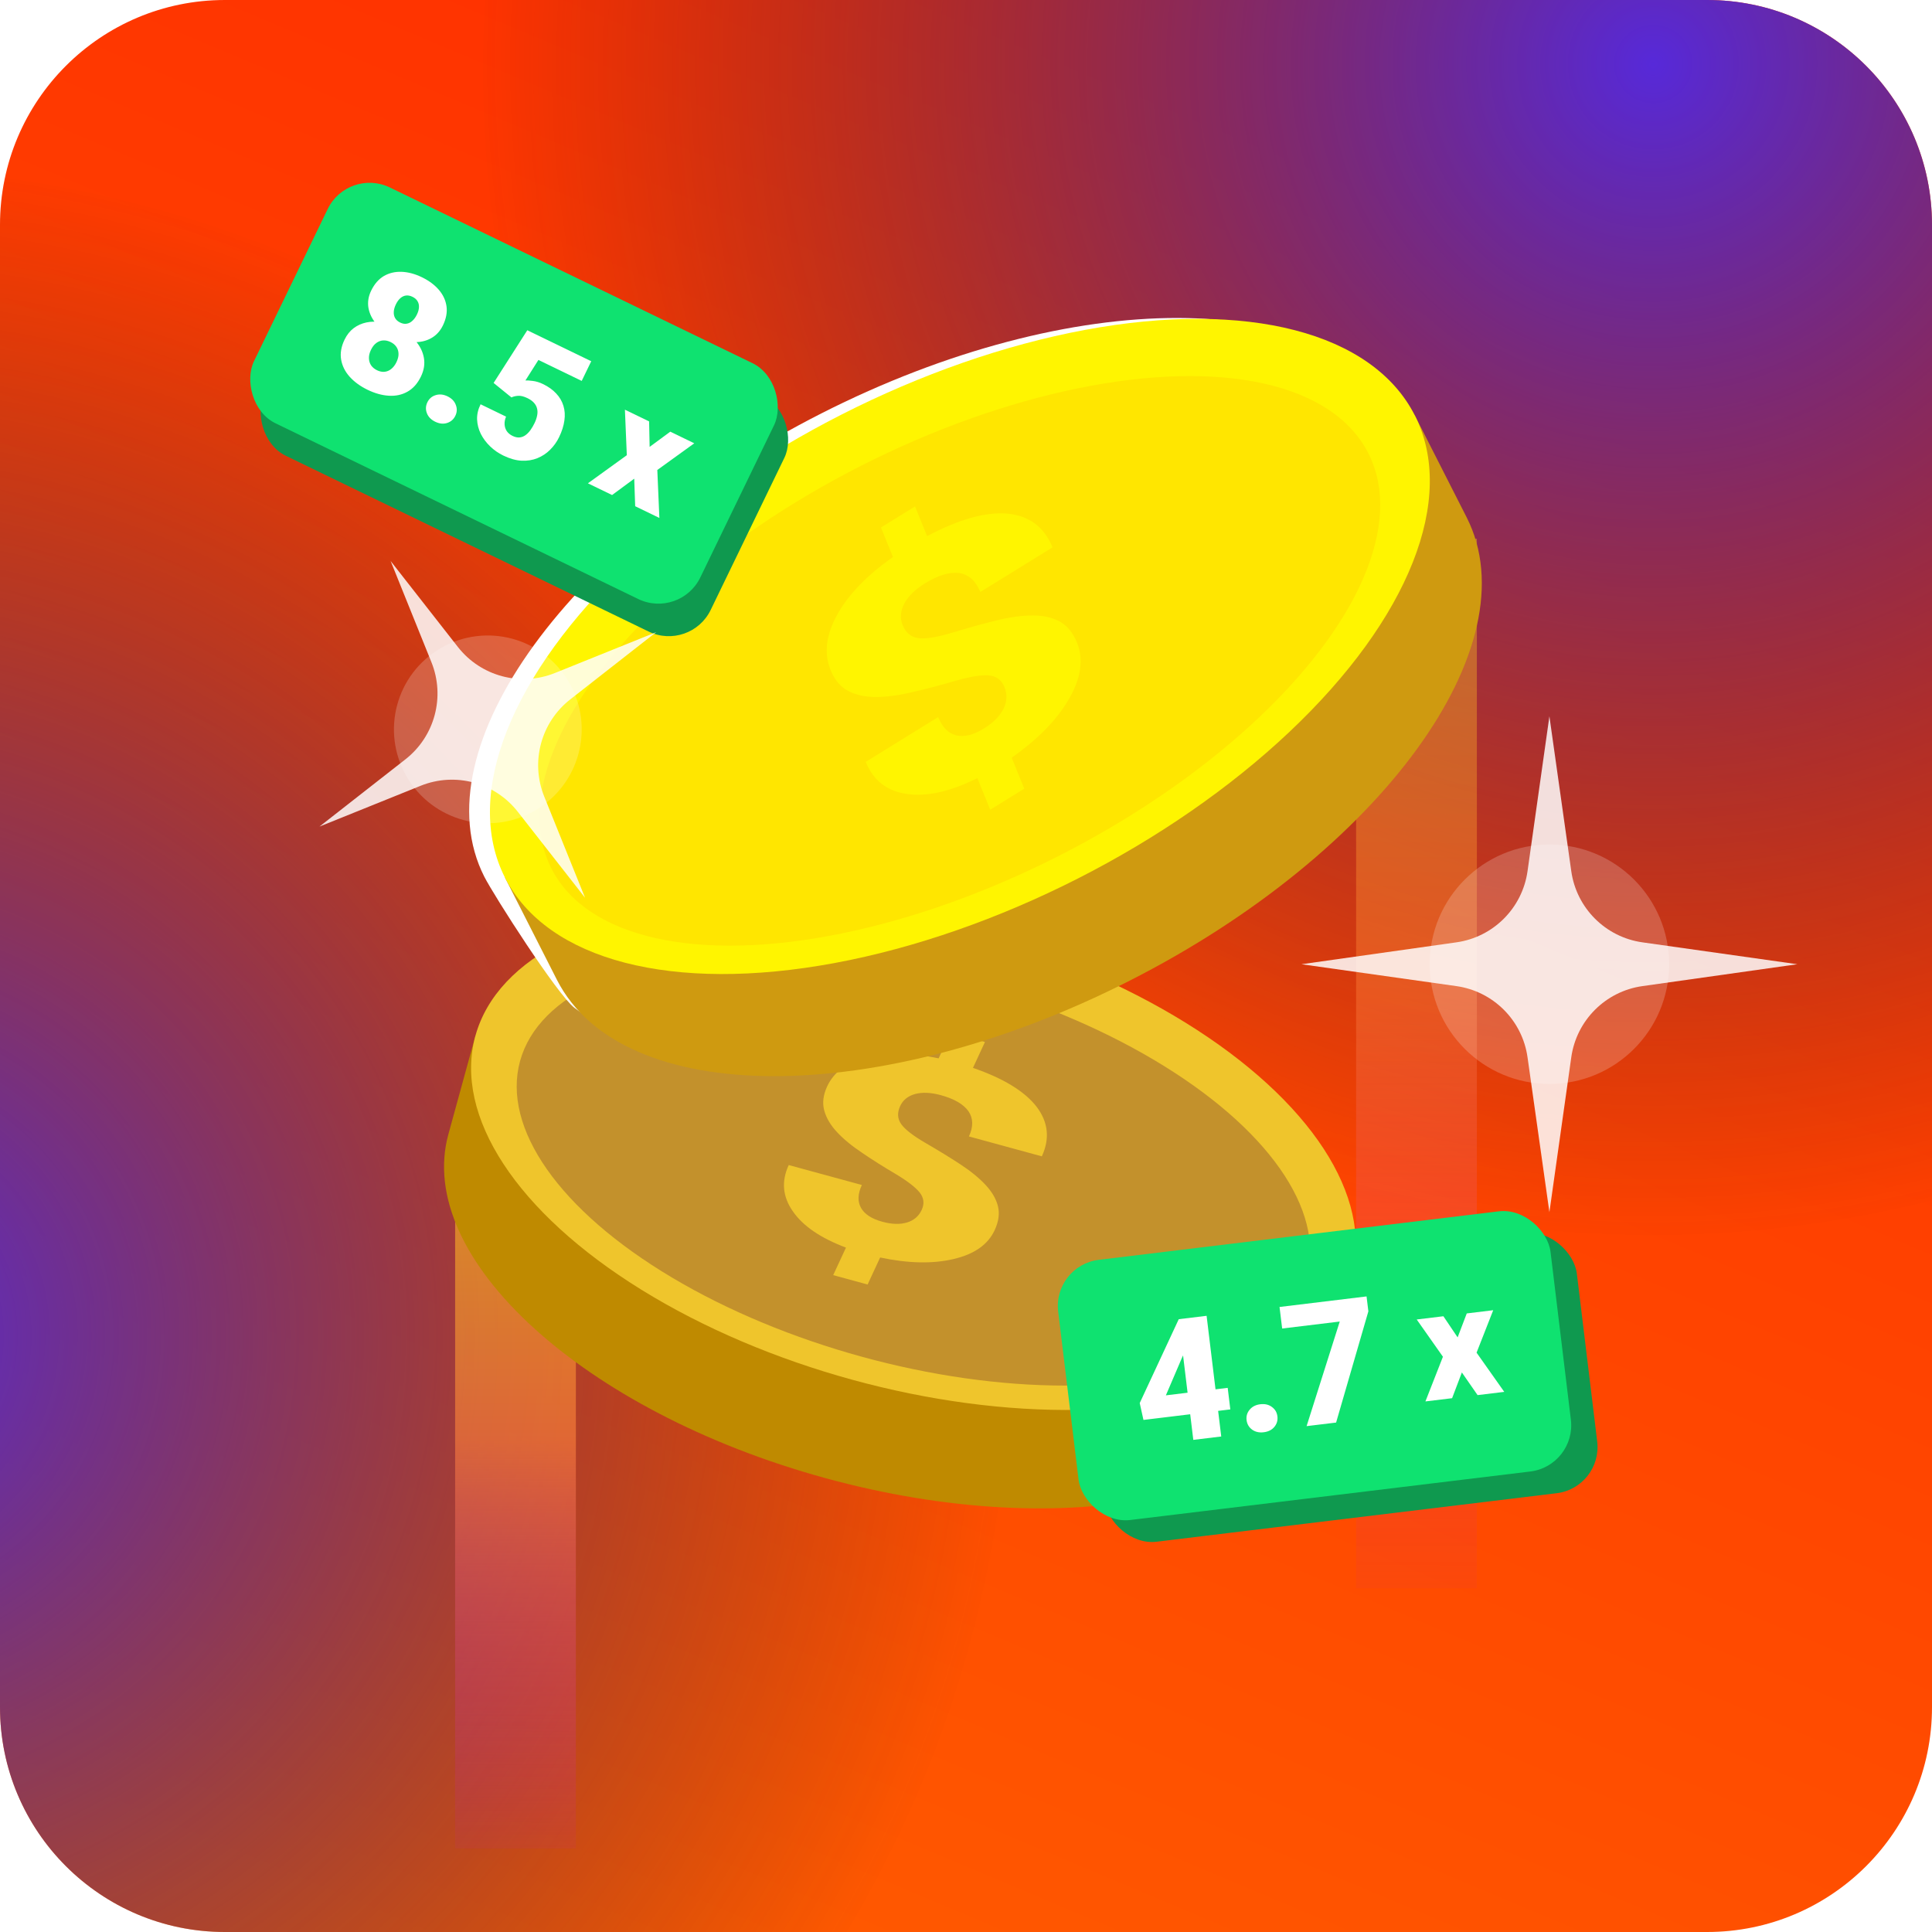<svg width="189" height="189" viewBox="0 0 189 189" fill="none" xmlns="http://www.w3.org/2000/svg">
<g clip-path="url(#clip0_3281_313692)">
<path d="M0 22C0 9.85 9.85 0 22 0H167C179.15 0 189 9.85 189 22V167C189 179.15 179.15 189 167 189H22C9.85 189 0 179.15 0 167V22Z" fill="url(#paint0_linear_3281_313692)"/>
<g style="mix-blend-mode:lighten">
<circle cx="161.287" cy="6.815" r="114.036" fill="url(#paint1_radial_3281_313692)"/>
</g>
<g style="mix-blend-mode:lighten">
<ellipse cx="-14.992" cy="130.392" rx="114.036" ry="114.036" fill="url(#paint2_radial_3281_313692)"/>
</g>
<rect opacity="0.4" x="132.664" y="52.702" width="11.812" height="102.678" fill="url(#paint3_linear_3281_313692)"/>
<rect opacity="0.6" x="44.524" y="109.947" width="11.812" height="70.875" fill="url(#paint4_linear_3281_313692)"/>
<path d="M129.577 134.486C126.263 146.562 104.389 151.087 80.72 144.592C57.05 138.098 40.549 123.043 43.862 110.967C44.591 108.313 46.503 101.346 46.503 101.346C46.503 101.346 74.252 95.793 92.719 100.861C109.974 105.595 132.217 124.865 132.217 124.865C132.217 124.865 130.475 131.213 129.577 134.486Z" fill="#BF8A00"/>
<ellipse cx="89.36" cy="113.106" rx="44.441" ry="22.674" transform="rotate(15.344 89.36 113.106)" fill="#EFC52C"/>
<g filter="url(#filter0_i_3281_313692)">
<ellipse cx="89.36" cy="113.105" rx="39.907" ry="19.046" transform="rotate(15.344 89.36 113.105)" fill="#C3912C"/>
</g>
<g filter="url(#filter1_d_3281_313692)">
<path d="M88.062 106.253C87.756 106.913 87.791 107.506 88.167 108.032C88.543 108.558 89.345 109.177 90.572 109.888C91.8 110.599 92.92 111.286 93.932 111.948C94.944 112.61 95.769 113.282 96.406 113.964C97.043 114.646 97.45 115.345 97.626 116.061C97.803 116.777 97.695 117.557 97.304 118.4C96.65 119.812 95.307 120.753 93.277 121.225C91.242 121.705 88.85 121.654 86.1 121.073L84.874 123.717L81.509 122.798L82.758 120.105C80.281 119.175 78.549 117.992 77.562 116.556C76.558 115.125 76.423 113.615 77.159 112.029L84.312 113.98C83.909 114.849 83.881 115.594 84.228 116.216C84.576 116.837 85.272 117.291 86.316 117.575C87.247 117.83 88.055 117.852 88.739 117.644C89.406 117.44 89.881 117.033 90.163 116.424C90.45 115.806 90.382 115.232 89.96 114.703C89.534 114.182 88.743 113.576 87.586 112.884C86.425 112.2 85.349 111.521 84.359 110.846C83.351 110.176 82.528 109.499 81.891 108.817C81.253 108.135 80.834 107.428 80.633 106.696C80.433 105.964 80.528 105.176 80.919 104.333C81.582 102.904 82.891 101.949 84.847 101.467C86.789 100.98 89.114 101.022 91.822 101.591L92.99 99.073L96.354 99.991L95.18 102.522C98.167 103.553 100.241 104.82 101.404 106.323C102.548 107.83 102.72 109.448 101.918 111.177L94.787 109.231C95.228 108.279 95.212 107.456 94.74 106.763C94.249 106.074 93.347 105.55 92.035 105.192C91.076 104.93 90.243 104.891 89.538 105.075C88.829 105.268 88.337 105.66 88.062 106.253Z" fill="#EFC52C"/>
</g>
<g filter="url(#filter2_d_3281_313692)">
<path d="M136.379 36.898C142.751 49.437 127.994 69.727 103.417 82.217C82.459 92.869 65.975 102.511 56.197 94.957C54.509 93.653 48.317 83.975 47.379 82.129C41.006 69.59 55.763 49.3 80.34 36.809C104.917 24.319 130.006 24.358 136.379 36.898Z" fill="white"/>
<path d="M143.478 46.975C149.851 59.514 135.094 79.805 110.517 92.295C85.94 104.786 60.851 104.746 54.478 92.207C53.078 89.451 49.401 82.217 49.401 82.217C49.401 82.217 68.264 56.632 87.439 46.887C105.355 37.782 138.401 36.986 138.401 36.986C138.401 36.986 141.751 43.577 143.478 46.975Z" fill="#CF9A10"/>
<ellipse cx="93.901" cy="59.602" rx="49.917" ry="25.468" transform="rotate(-26.941 93.901 59.602)" fill="#FFF500"/>
<g filter="url(#filter3_i_3281_313692)">
<ellipse cx="93.901" cy="59.602" rx="44.824" ry="21.393" transform="rotate(-26.941 93.901 59.602)" fill="#FFE600"/>
</g>
<g filter="url(#filter4_d_3281_313692)">
<path d="M87.394 55.33C87.701 56.087 88.215 56.513 88.935 56.607C89.655 56.701 90.777 56.517 92.302 56.054C93.827 55.591 95.249 55.197 96.568 54.874C97.887 54.55 99.071 54.387 100.119 54.387C101.168 54.386 102.054 54.588 102.777 54.992C103.5 55.395 104.058 56.081 104.451 57.049C105.109 58.668 104.853 60.492 103.684 62.521C102.519 64.559 100.644 66.485 98.06 68.298L99.291 71.331L95.959 73.39L94.704 70.3C92.042 71.622 89.743 72.138 87.808 71.848C85.862 71.576 84.52 70.53 83.781 68.709L90.865 64.331C91.269 65.328 91.86 65.921 92.637 66.113C93.413 66.304 94.319 66.08 95.353 65.441C96.275 64.871 96.913 64.225 97.266 63.503C97.61 62.799 97.64 62.098 97.356 61.398C97.068 60.689 96.545 60.305 95.787 60.246C95.033 60.197 93.928 60.382 92.473 60.802C91.022 61.232 89.64 61.594 88.327 61.891C87.004 62.205 85.818 62.362 84.77 62.363C83.722 62.364 82.82 62.166 82.065 61.77C81.309 61.373 80.735 60.691 80.343 59.724C79.677 58.085 79.896 56.278 80.999 54.302C82.088 52.335 83.904 50.458 86.446 48.67L85.273 45.781L88.606 43.722L89.784 46.625C92.92 44.963 95.55 44.23 97.675 44.427C99.79 44.642 101.25 45.742 102.055 47.725L94.992 52.09C94.549 50.998 93.861 50.38 92.929 50.237C91.987 50.112 90.866 50.451 89.567 51.254C88.617 51.842 87.947 52.495 87.558 53.215C87.172 53.945 87.118 54.65 87.394 55.33Z" fill="#FFF500"/>
</g>
</g>
<rect x="35.055" y="19.537" width="48.517" height="25.637" rx="4.547" transform="rotate(25.849 35.055 19.537)" fill="#0F994F"/>
<rect x="34.041" y="16.356" width="48.517" height="25.637" rx="4.547" transform="rotate(25.849 34.041 16.356)" fill="#0FE270"/>
<path d="M41.176 36.839C40.846 37.52 40.408 38.013 39.861 38.317C39.32 38.623 38.711 38.755 38.036 38.712C37.366 38.672 36.673 38.478 35.958 38.132C35.248 37.788 34.664 37.363 34.207 36.857C33.755 36.354 33.477 35.792 33.371 35.172C33.266 34.553 33.379 33.903 33.709 33.221C33.934 32.756 34.229 32.385 34.593 32.107C34.965 31.828 35.383 31.64 35.846 31.544C36.31 31.448 36.801 31.441 37.318 31.522C37.84 31.605 38.366 31.775 38.895 32.032C39.611 32.378 40.191 32.81 40.636 33.328C41.083 33.842 41.36 34.399 41.467 35.002C41.575 35.604 41.478 36.217 41.176 36.839ZM38.781 35.434C38.923 35.14 38.992 34.867 38.986 34.617C38.983 34.361 38.914 34.134 38.78 33.936C38.646 33.738 38.454 33.578 38.204 33.457C37.959 33.339 37.715 33.287 37.472 33.302C37.233 33.32 37.011 33.405 36.803 33.559C36.603 33.71 36.431 33.932 36.289 34.227C36.151 34.511 36.085 34.784 36.091 35.047C36.099 35.305 36.169 35.536 36.301 35.739C36.44 35.939 36.634 36.1 36.884 36.221C37.134 36.342 37.375 36.392 37.609 36.372C37.85 36.35 38.069 36.26 38.267 36.101C38.472 35.94 38.643 35.718 38.781 35.434ZM43.327 31.837C43.056 32.396 42.67 32.813 42.167 33.09C41.671 33.364 41.101 33.491 40.458 33.469C39.822 33.446 39.161 33.268 38.475 32.935C37.794 32.605 37.243 32.196 36.82 31.707C36.405 31.215 36.146 30.688 36.044 30.124C35.95 29.558 36.037 28.995 36.308 28.437C36.626 27.78 37.043 27.302 37.557 27C38.077 26.702 38.658 26.565 39.298 26.591C39.939 26.617 40.598 26.794 41.274 27.122C41.96 27.454 42.511 27.864 42.929 28.35C43.347 28.837 43.597 29.376 43.68 29.966C43.763 30.557 43.645 31.181 43.327 31.837ZM40.786 30.77C40.91 30.515 40.976 30.278 40.985 30.059C40.997 29.834 40.951 29.637 40.846 29.465C40.744 29.288 40.578 29.144 40.348 29.033C40.127 28.926 39.917 28.885 39.718 28.909C39.519 28.934 39.335 29.02 39.166 29.168C39 29.311 38.854 29.513 38.728 29.773C38.605 30.027 38.536 30.269 38.522 30.498C38.508 30.728 38.55 30.933 38.65 31.114C38.755 31.298 38.919 31.444 39.145 31.554C39.375 31.665 39.59 31.703 39.789 31.666C39.993 31.632 40.178 31.537 40.344 31.382C40.515 31.228 40.663 31.024 40.786 30.77ZM41.81 39.352C41.981 38.999 42.251 38.767 42.62 38.655C42.991 38.538 43.377 38.577 43.779 38.772C44.186 38.969 44.456 39.248 44.589 39.609C44.73 39.968 44.715 40.323 44.544 40.676C44.373 41.029 44.102 41.264 43.731 41.38C43.367 41.494 42.982 41.453 42.575 41.256C42.174 41.061 41.902 40.785 41.762 40.426C41.623 40.062 41.639 39.704 41.81 39.352ZM50.034 38.88L48.288 37.462L51.584 32.307L57.839 35.338L56.906 37.263L52.672 35.212L51.401 37.219C51.552 37.207 51.789 37.223 52.114 37.265C52.445 37.304 52.783 37.407 53.126 37.574C53.655 37.83 54.084 38.138 54.412 38.496C54.748 38.852 54.983 39.254 55.117 39.7C55.255 40.142 55.286 40.62 55.212 41.134C55.143 41.651 54.97 42.197 54.692 42.77C54.469 43.231 54.177 43.64 53.816 43.997C53.463 44.352 53.048 44.627 52.574 44.82C52.106 45.011 51.591 45.094 51.028 45.069C50.468 45.04 49.869 44.871 49.232 44.562C48.757 44.332 48.329 44.034 47.95 43.669C47.57 43.303 47.265 42.896 47.036 42.446C46.813 41.993 46.692 41.52 46.671 41.026C46.657 40.529 46.772 40.037 47.014 39.549L49.506 40.757C49.395 41.023 49.347 41.278 49.362 41.522C49.377 41.765 49.449 41.984 49.578 42.18C49.715 42.373 49.903 42.528 50.143 42.644C50.388 42.763 50.615 42.812 50.824 42.793C51.033 42.773 51.226 42.7 51.402 42.574C51.578 42.447 51.739 42.283 51.886 42.082C52.034 41.876 52.169 41.647 52.29 41.397C52.418 41.133 52.504 40.881 52.547 40.642C52.595 40.405 52.593 40.183 52.542 39.977C52.493 39.766 52.39 39.574 52.232 39.4C52.079 39.229 51.867 39.078 51.598 38.948C51.24 38.775 50.929 38.699 50.664 38.722C50.398 38.745 50.188 38.797 50.034 38.88Z" fill="white"/>
<path d="M63.5 41.225L63.551 43.717L65.571 42.229L67.918 43.366L64.302 45.977L64.504 50.669L62.138 49.522L62.044 46.828L59.878 48.427L57.512 47.281L61.319 44.531L61.133 40.079L63.5 41.225Z" fill="white"/>
<rect x="105.546" y="125.918" width="48.517" height="25.637" rx="4.547" transform="rotate(-6.913 105.546 125.918)" fill="#0F994F"/>
<rect x="102.97" y="123.792" width="48.517" height="25.637" rx="4.547" transform="rotate(-6.913 102.97 123.792)" fill="#0FE270"/>
<path d="M120.101 135.768L120.357 137.876L111.86 138.906L111.495 137.256L115.313 129.051L117.47 128.79L115.592 132.909L114.053 136.501L120.101 135.768ZM118.037 128.721L119.469 140.526L116.736 140.857L115.305 129.052L118.037 128.721ZM121.948 138.925C121.901 138.536 122.002 138.195 122.252 137.901C122.501 137.602 122.847 137.426 123.29 137.372C123.739 137.318 124.117 137.406 124.425 137.638C124.737 137.863 124.917 138.17 124.964 138.559C125.011 138.949 124.911 139.293 124.662 139.592C124.417 139.884 124.071 140.058 123.622 140.112C123.179 140.166 122.801 140.08 122.489 139.855C122.176 139.624 121.995 139.314 121.948 138.925ZM133.685 126.824L133.862 128.283L130.706 139.163L127.819 139.513L131.062 129.281L125.428 129.964L125.172 127.856L133.685 126.824Z" fill="white"/>
<path d="M141.202 128.764L142.593 130.831L143.487 128.487L146.075 128.173L144.447 132.325L147.156 136.161L144.546 136.478L143.009 134.263L142.053 136.78L139.443 137.096L141.156 132.724L138.591 129.08L141.202 128.764Z" fill="white"/>
<path d="M38.214 54.883L44.792 63.29C47.037 66.16 50.911 67.198 54.291 65.835L64.191 61.843L55.784 68.421C52.914 70.666 51.876 74.54 53.239 77.92L57.231 87.82L50.653 79.413C48.407 76.543 44.534 75.505 41.154 76.868L31.253 80.86L39.661 74.282C42.531 72.037 43.569 68.163 42.206 64.783L38.214 54.883Z" fill="white" fill-opacity="0.84"/>
<ellipse opacity="0.2" cx="47.722" cy="71.352" rx="9.183" ry="9.183" transform="rotate(-30 47.722 71.352)" fill="white"/>
<path d="M151.572 70.072L153.712 85.227C154.222 88.838 157.061 91.677 160.672 92.186L175.827 94.327L160.672 96.467C157.061 96.977 154.222 99.815 153.712 103.427L151.572 118.581L149.432 103.427C148.922 99.815 146.084 96.977 142.472 96.467L127.318 94.327L142.472 92.186C146.084 91.677 148.922 88.838 149.432 85.227L151.572 70.072Z" fill="white" fill-opacity="0.84"/>
<circle opacity="0.2" cx="151.572" cy="94.327" r="11.712" fill="white"/>
</g>
<defs>
<filter id="filter0_i_3281_313692" x="50.543" y="91.915" width="77.634" height="43.068" filterUnits="userSpaceOnUse" color-interpolation-filters="sRGB">
<feFlood flood-opacity="0" result="BackgroundImageFix"/>
<feBlend mode="normal" in="SourceGraphic" in2="BackgroundImageFix" result="shape"/>
<feColorMatrix in="SourceAlpha" type="matrix" values="0 0 0 0 0 0 0 0 0 0 0 0 0 0 0 0 0 0 127 0" result="hardAlpha"/>
<feMorphology radius="0.688" operator="erode" in="SourceAlpha" result="effect1_innerShadow_3281_313692"/>
<feOffset dy="1.255"/>
<feComposite in2="hardAlpha" operator="arithmetic" k2="-1" k3="1"/>
<feColorMatrix type="matrix" values="0 0 0 0 0 0 0 0 0 0 0 0 0 0 0 0 0 0 0.25 0"/>
<feBlend mode="normal" in2="shape" result="effect1_innerShadow_3281_313692"/>
</filter>
<filter id="filter1_d_3281_313692" x="76.692" y="99.073" width="25.721" height="26.586" filterUnits="userSpaceOnUse" color-interpolation-filters="sRGB">
<feFlood flood-opacity="0" result="BackgroundImageFix"/>
<feColorMatrix in="SourceAlpha" type="matrix" values="0 0 0 0 0 0 0 0 0 0 0 0 0 0 0 0 0 0 127 0" result="hardAlpha"/>
<feOffset dy="1.943"/>
<feColorMatrix type="matrix" values="0 0 0 0 0 0 0 0 0 0 0 0 0 0 0 0 0 0 0.25 0"/>
<feBlend mode="normal" in2="BackgroundImageFix" result="effect1_dropShadow_3281_313692"/>
<feBlend mode="normal" in="SourceGraphic" in2="effect1_dropShadow_3281_313692" result="shape"/>
</filter>
<filter id="filter2_d_3281_313692" x="26.798" y="12.007" width="137.261" height="112.366" filterUnits="userSpaceOnUse" color-interpolation-filters="sRGB">
<feFlood flood-opacity="0" result="BackgroundImageFix"/>
<feColorMatrix in="SourceAlpha" type="matrix" values="0 0 0 0 0 0 0 0 0 0 0 0 0 0 0 0 0 0 127 0" result="hardAlpha"/>
<feOffset dy="3.638"/>
<feGaussianBlur stdDeviation="9.549"/>
<feColorMatrix type="matrix" values="0 0 0 0 0 0 0 0 0 0 0 0 0 0 0 0 0 0 0.32 0"/>
<feBlend mode="normal" in2="BackgroundImageFix" result="effect1_dropShadow_3281_313692"/>
<feBlend mode="normal" in="SourceGraphic" in2="effect1_dropShadow_3281_313692" result="shape"/>
</filter>
<filter id="filter3_i_3281_313692" x="52.774" y="31.743" width="82.255" height="56.492" filterUnits="userSpaceOnUse" color-interpolation-filters="sRGB">
<feFlood flood-opacity="0" result="BackgroundImageFix"/>
<feBlend mode="normal" in="SourceGraphic" in2="BackgroundImageFix" result="shape"/>
<feColorMatrix in="SourceAlpha" type="matrix" values="0 0 0 0 0 0 0 0 0 0 0 0 0 0 0 0 0 0 127 0" result="hardAlpha"/>
<feMorphology radius="0.773" operator="erode" in="SourceAlpha" result="effect1_innerShadow_3281_313692"/>
<feOffset dy="1.41"/>
<feComposite in2="hardAlpha" operator="arithmetic" k2="-1" k3="1"/>
<feColorMatrix type="matrix" values="0 0 0 0 0 0 0 0 0 0 0 0 0 0 0 0 0 0 0.25 0"/>
<feBlend mode="normal" in2="shape" result="effect1_innerShadow_3281_313692"/>
</filter>
<filter id="filter4_d_3281_313692" x="79.967" y="43.722" width="25.748" height="31.851" filterUnits="userSpaceOnUse" color-interpolation-filters="sRGB">
<feFlood flood-opacity="0" result="BackgroundImageFix"/>
<feColorMatrix in="SourceAlpha" type="matrix" values="0 0 0 0 0 0 0 0 0 0 0 0 0 0 0 0 0 0 127 0" result="hardAlpha"/>
<feOffset dx="0.909" dy="2.183"/>
<feColorMatrix type="matrix" values="0 0 0 0 0 0 0 0 0 0 0 0 0 0 0 0 0 0 0.25 0"/>
<feBlend mode="normal" in2="BackgroundImageFix" result="effect1_dropShadow_3281_313692"/>
<feBlend mode="normal" in="SourceGraphic" in2="effect1_dropShadow_3281_313692" result="shape"/>
</filter>
<linearGradient id="paint0_linear_3281_313692" x1="94.5" y1="0" x2="18.173" y2="181.276" gradientUnits="userSpaceOnUse">
<stop stop-color="#FF2F00"/>
<stop offset="1" stop-color="#FF5C00"/>
</linearGradient>
<radialGradient id="paint1_radial_3281_313692" cx="0" cy="0" r="1" gradientUnits="userSpaceOnUse" gradientTransform="translate(161.287 6.815) rotate(90) scale(114.036)">
<stop stop-color="#5729D9"/>
<stop offset="1" stop-color="#1D1E25" stop-opacity="0"/>
</radialGradient>
<radialGradient id="paint2_radial_3281_313692" cx="0" cy="0" r="1" gradientUnits="userSpaceOnUse" gradientTransform="translate(-14.992 130.392) rotate(90) scale(114.036)">
<stop stop-color="#5729D9"/>
<stop offset="1" stop-color="#1D1E25" stop-opacity="0"/>
</radialGradient>
<linearGradient id="paint3_linear_3281_313692" x1="138.57" y1="26.006" x2="138.185" y2="163.104" gradientUnits="userSpaceOnUse">
<stop stop-color="#FAFF00"/>
<stop offset="0.521" stop-color="#FF823C"/>
<stop offset="1" stop-color="#B504E1" stop-opacity="0"/>
</linearGradient>
<linearGradient id="paint4_linear_3281_313692" x1="50.431" y1="91.52" x2="50.248" y2="186.154" gradientUnits="userSpaceOnUse">
<stop stop-color="#FAFF00"/>
<stop offset="0.521" stop-color="#FF823C"/>
<stop offset="1" stop-color="#B504E1" stop-opacity="0"/>
</linearGradient>
<clipPath id="clip0_3281_313692">
<path d="M0 22C0 9.85 9.85 0 22 0H167C179.15 0 189 9.85 189 22V167C189 179.15 179.15 189 167 189H22C9.85 189 0 179.15 0 167V22Z" fill="white"/>
</clipPath>
</defs>
</svg>
